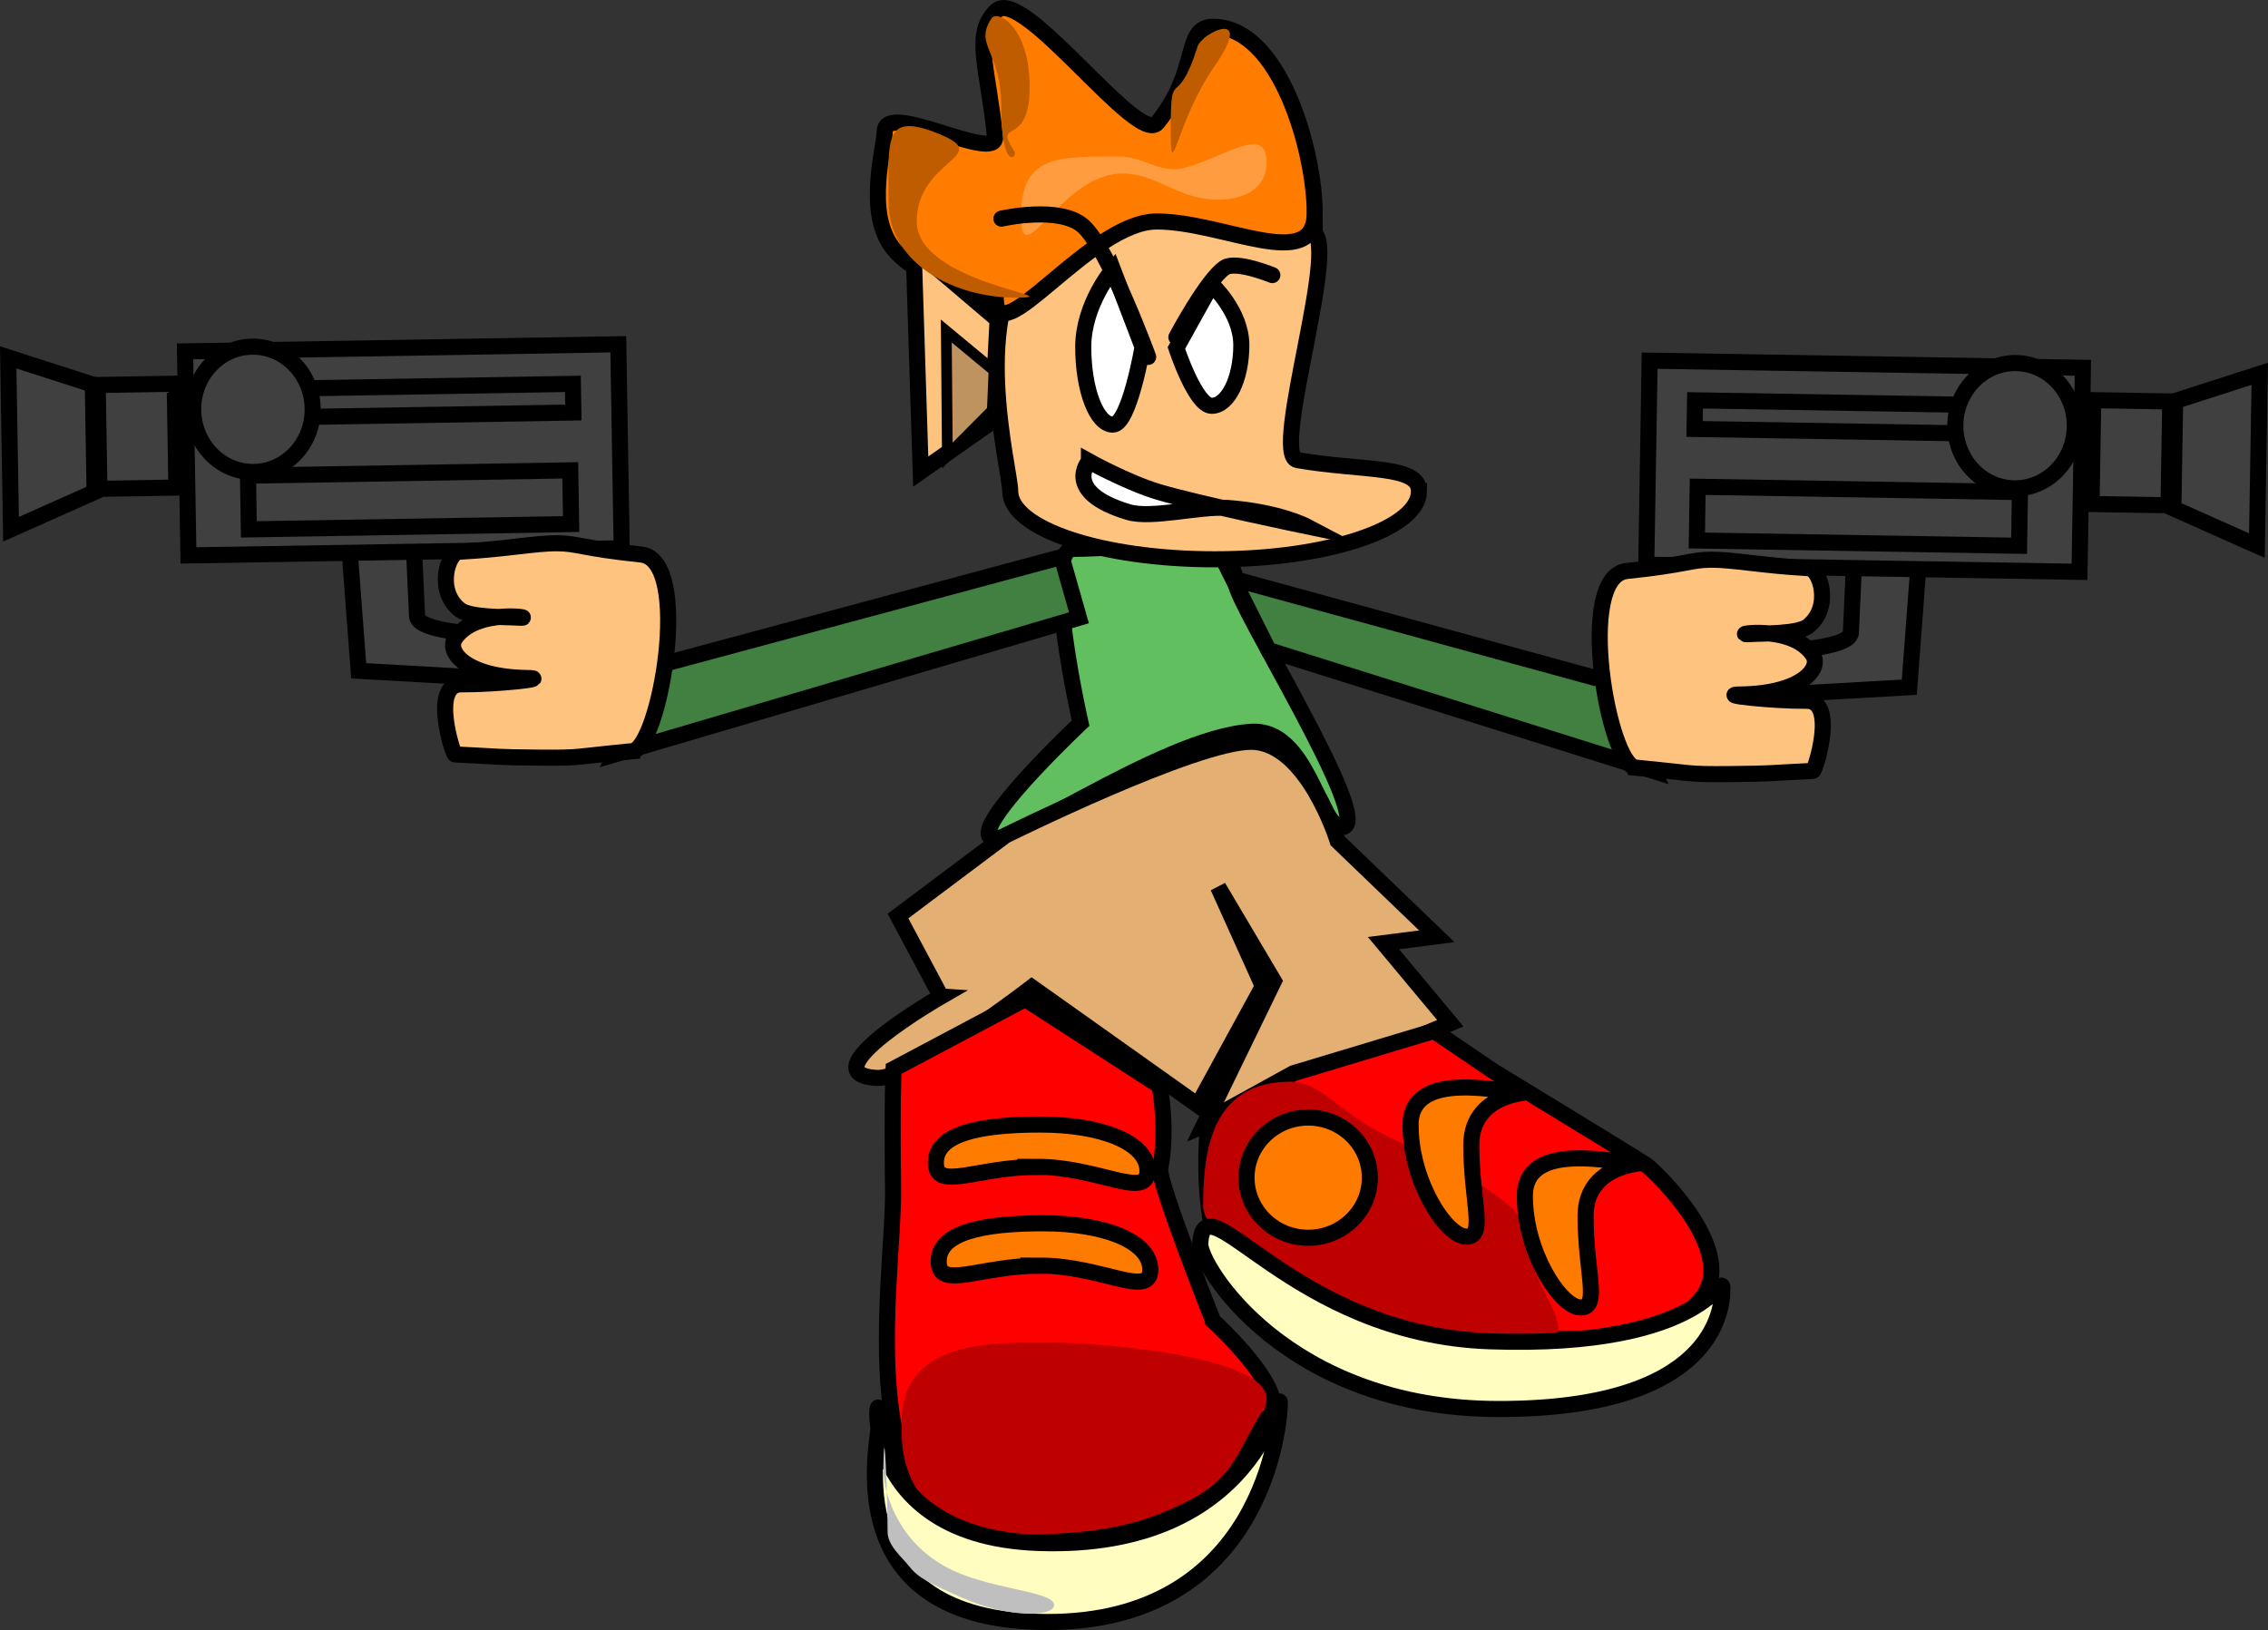 <svg version="1.1" xmlns="http://www.w3.org/2000/svg" xmlns:xlink="http://www.w3.org/1999/xlink" width="42.297" height="30.404" viewBox="0,0,42.297,30.404"><rect x="0" y="0" width="42.297" height="30.404" fill="#333333" stroke="none"/><g transform="translate(-217.403,-173.563)"><g data-paper-data="{&quot;isPaintingLayer&quot;:true}" fill-rule="nonzero" stroke-linejoin="miter" stroke-miterlimit="10" stroke-dasharray="" stroke-dashoffset="0" style="mix-blend-mode: normal"><path d="M242.425,188.991c-0.421,0 -0.634,-1.842 -1.682,-1.779c-1.739,0.104 -4.903,2.491 -4.903,1.893c0,-0.441 1.715,-2.054 1.715,-2.054c0,0 -0.738,-3.251 -0.134,-3.251c1.119,0 3.026,-0.328 3.026,0.632c0,0.38 2.653,4.56 1.978,4.56z" data-paper-data="{&quot;index&quot;:null}" fill="#61bf60" stroke="#000000" stroke-width="0.3" stroke-linecap="butt"/><path d="M234.95,192.149l-0.8,-1.5l2,-1.5c0,0 3.565,-1.767 4.598,-1.75c1.034,0.017 1.602,1.85 1.602,1.85l1.849,1.778l-0.995,0.127l1.247,1.495l-4.603,1.915l1.312,-2.701l-1.04,-1.756l0.835,1.852l-1.212,2.218l-3.098,-2.2c0,0 -2.237,1.731 -2.894,1.692c-1.307,-0.078 1.201,-1.52 1.201,-1.52z" fill="#e4af72" stroke="#000000" stroke-width="0.3" stroke-linecap="butt"/><g><path d="M243.867,182.724c0,0.702 -1.706,1.271 -3.812,1.271c-2.105,0 -3.812,-0.569 -3.812,-1.271c0,-0.404 -0.81,-3.391 0.478,-4.57c0.948,-0.869 4.227,-0.271 5.119,-0.271c0.631,0 -0.765,4.172 -0.241,4.262c1.224,0.211 2.267,0.088 2.267,0.579z" data-paper-data="{&quot;index&quot;:null}" fill="#ffc380" stroke="#000000" stroke-width="0.3" stroke-linecap="butt"/><path d="M241.921,177.536c0,1.134 -1.697,0.158 -2.947,0.158c-1.25,0 -3,2.555 -3,1.421c0,-0.048 -1.398,-0.232 -1.934,-0.944c-0.501,-0.665 -0.141,-1.852 -0.137,-2.16c0.008,-0.574 2.107,0.608 2.056,0.101c-0.128,-1.282 -0.428,-1.928 0.029,-2.35c0.498,-0.46 2.64,2.534 2.999,2.091c0.799,-0.985 0.473,-1.79 1.04,-1.79c1.25,0 1.895,2.34 1.895,3.474z" data-paper-data="{&quot;index&quot;:null}" fill="#ff7c00" stroke="#000000" stroke-width="0.3" stroke-linecap="butt"/><path d="M234.574,182.359l-0.133,-4.167l1.567,1.333l-0.1,1.9z" data-paper-data="{&quot;index&quot;:null}" fill="#ffc380" stroke="#000000" stroke-width="0.3" stroke-linecap="butt"/><path d="M235.071,182.059l-0.02,-2.322l0.89,0.738l-0.032,0.741z" data-paper-data="{&quot;index&quot;:null}" fill="#bf9360" stroke="#000000" stroke-width="0.2" stroke-linecap="butt"/><path d="M234.5,177.694c0,1.163 2.976,1.421 1.842,1.421c-1.134,0 -2.368,-0.627 -2.368,-1.789c0,-1.163 -0.102,-1.693 0.947,-1.263c1.028,0.421 -0.421,0.469 -0.421,1.632z" data-paper-data="{&quot;index&quot;:null}" fill="#bf5c00" stroke="none" stroke-width="0" stroke-linecap="butt"/><path d="M236.605,175.194c0,1.148 -0.689,0.57 -0.289,1.184c0.084,0.128 -0.237,0.385 -0.237,-0.763c0,-1.148 -0.523,-1.189 -0.184,-1.711c0.104,-0.16 0.711,0.141 0.711,1.289z" data-paper-data="{&quot;index&quot;:null}" fill="#bf5c00" stroke="none" stroke-width="0" stroke-linecap="butt"/><path d="M240.053,174.799c-0.738,1.063 -0.816,2.309 -0.816,1.132c0,-1.177 0.111,-0.266 0.5,-1.5c0.083,-0.263 1.083,-0.737 0.316,0.368z" data-paper-data="{&quot;index&quot;:null}" fill="#bf5c00" stroke="none" stroke-width="0" stroke-linecap="butt"/><path d="M241.026,176.588c0,0.617 -0.661,0.783 -1.259,0.662c-0.501,-0.101 -0.895,-0.451 -1.426,-0.451c-1.163,0 -1.895,1.923 -1.895,0.789c0,-1.134 0.679,-1.105 1.842,-1.105c0.433,0 0.766,0.331 1.21,0.21c0.749,-0.203 1.526,-0.816 1.526,-0.105z" data-paper-data="{&quot;index&quot;:null}" fill="#ff9c40" stroke="none" stroke-width="0" stroke-linecap="butt"/><path d="M240.553,180c0,0.625 -0.247,1.132 -0.553,1.132c-0.305,0 -0.658,-1.079 -0.658,-1.079l0.658,-1.184c0,0 0.553,0.507 0.553,1.132z" data-paper-data="{&quot;index&quot;:null}" fill="#ffffff" stroke="#000000" stroke-width="0.3" stroke-linecap="butt"/><path d="M239.342,179.852c0,0 0.576,-1.085 0.906,-1.298c0.21,-0.136 0.883,0.14 0.883,0.14" data-paper-data="{&quot;index&quot;:null}" fill="none" stroke="#000000" stroke-width="0.3" stroke-linecap="round"/><path d="M238.711,180.036c0,0 -0.247,1.447 -0.553,1.447c-0.305,0 -0.553,-0.648 -0.553,-1.447c0,-0.799 0.553,-1.447 0.553,-1.447z" data-paper-data="{&quot;index&quot;:null}" fill="#ffffff" stroke="#000000" stroke-width="0.3" stroke-linecap="butt"/><path d="M236.079,177.641c0,0 1.108,-0.254 1.537,0.15c0.478,0.45 1.2,2.429 1.2,2.429" data-paper-data="{&quot;index&quot;:null}" fill="none" stroke="#000000" stroke-width="0.3" stroke-linecap="round"/><path d="M237.711,182.167c0,0 0.72,0.399 1.302,0.573c0.734,0.219 2.751,0.638 2.751,0.638c0,0 -0.513,-0.27 -1.472,-0.341c-0.511,-0.038 -1.412,0.207 -1.844,0.078c-1.244,-0.372 -0.737,-0.947 -0.737,-0.947z" data-paper-data="{&quot;index&quot;:null}" fill="#ffffff" stroke="#000000" stroke-width="0.3" stroke-linecap="round"/></g><g stroke-linecap="butt"><path d="M241.525,193.581l2.621,-0.789l1.121,0.76c0,0 2.759,1.681 2.837,1.74c0.227,0.171 1.75,1.655 1.018,2.509c-0.709,0.828 -2.029,0.728 -3.071,0.728c-1.018,0 -3.899,0.683 -5.073,-0.237c-1.409,-1.103 -1.032,-3.842 -1.032,-3.842z" fill="#ff0000" stroke="#000000" stroke-width="0.3"/><path d="M245.788,198.633c-1.453,0 -5.947,-1.503 -5.947,-2.579c0,-1.075 0.178,-2.316 1.632,-2.316c0.543,0 0.928,0.569 1.659,0.943c1.228,0.627 2.762,1.278 2.762,1.952c0,1.075 1.348,2 -0.105,2z" fill="#bf0000" stroke="none" stroke-width="0"/><path d="M247.939,195.265c0.371,0 -0.966,-0.087 -0.966,0.974c0,1.061 0.278,1.711 -0.092,1.711c-0.371,0 -1.04,-1.018 -1.04,-2.079c0,-1.061 1.728,-0.605 2.099,-0.605z" fill="#ff7b00" stroke="#000000" stroke-width="0.3"/><path d="M243.709,194.549c0,-1.061 1.728,-0.605 2.099,-0.605c0.371,0 -0.966,-0.087 -0.966,0.974c0,1.061 0.278,1.711 -0.092,1.711c-0.371,0 -1.04,-1.018 -1.04,-2.079z" fill="#ff7b00" stroke="#000000" stroke-width="0.3"/><path d="M249.525,197.607c0,0.392 -0.165,2.243 -4.184,2.237c-3.96,-0.006 -5.569,-2.687 -5.553,-3.079c0.053,-1.287 1.697,1.686 5.395,1.816c4.118,0.144 4.342,-1.366 4.342,-0.974z" fill="#fffdc0" stroke="#000000" stroke-width="0.3"/><path d="M241.8,194.408c0.635,0 1.15,0.502 1.15,1.121c0,0.619 -0.515,1.121 -1.15,1.121c-0.635,0 -1.15,-0.502 -1.15,-1.121c0,-0.619 0.515,-1.121 1.15,-1.121z" fill="#ff7b00" stroke="#000000" stroke-width="0.3"/></g><g stroke-linecap="butt"><path d="M240.026,198.199c0,0 1.559,1.42 1.002,1.822c-0.741,0.535 -0.247,2.273 -4.87,2.248c-2.987,-0.016 -2.081,-4.825 -2.1,-6.503c-0.02,-1.757 0.009,-2.265 0.009,-2.265l2.456,-1.304l2.507,1.62c0,0 0.156,0.809 0.01,1.543c-0.046,0.231 0.986,2.839 0.986,2.839z" fill="#ff0000" stroke="#000000" stroke-width="0.3"/><path d="M240.956,199.87c-0.509,0.799 -0.518,1.277 -1.499,1.742c-0.539,0.256 -1.256,0.57 -2.922,0.573c-1.181,0.003 -1.131,-0.098 -1.459,-0.289c-0.571,-0.333 -0.891,-0.943 -0.857,-1.764c-0.028,-1.604 1.714,-1.526 2.789,-1.526c1.075,0 4.557,0.307 3.947,1.263z" fill="#bf0000" stroke="none" stroke-width="0"/><path d="M236.804,197.17c-1.134,0 -1.895,0.459 -1.895,-0.079c0,-0.538 0.814,-0.711 1.947,-0.711c1.134,0 2,0.331 2,0.868c0,0.538 -0.919,-0.079 -2.053,-0.079z" data-paper-data="{&quot;index&quot;:null}" fill="#ff7b00" stroke="#000000" stroke-width="0.3"/><path d="M236.751,195.328c-1.134,0 -1.895,0.459 -1.895,-0.079c0,-0.538 0.814,-0.711 1.947,-0.711c1.134,0 2,0.331 2,0.868c0,0.538 -0.919,-0.079 -2.053,-0.079z" data-paper-data="{&quot;index&quot;:null}" fill="#ff7c00" stroke="#000000" stroke-width="0.3"/><path d="M241.272,199.738c0,0.392 -0.323,4.085 -4.342,4.079c-3.96,-0.006 -3.148,-3.318 -3.132,-3.711c0.053,-1.287 -0.724,2.108 2.974,2.237c4.118,0.144 4.5,-2.998 4.5,-2.605z" fill="#fffdc0" stroke="#000000" stroke-width="0.3"/><path d="M237.061,203.502c0,0.213 -0.831,0.263 -1.763,-0.158c-0.546,-0.247 -0.76,-0.339 -0.937,-0.563c-0.145,-0.184 -0.405,-0.386 -0.405,-0.647c0,-0.581 -0.06,-2.3 -0.079,-1.211c-0.008,0.465 0.25,1.331 1.106,1.833c0.79,0.464 2.078,0.467 2.078,0.746z" fill="#bfbfbf" stroke="none" stroke-width="0"/></g><path d="M248.229,187.94l-7.167,-2.25l-0.667,-1.333l7,1.917z" fill="#418040" stroke="#000000" stroke-width="0.3" stroke-linecap="butt"/><g stroke="#000000" stroke-width="0.3" stroke-linecap="butt"><g fill="#404040"><path d="M250.082,185.732c0,0 1.823,-0.015 1.839,-0.368c0.018,-0.398 0.058,-1.271 0.058,-1.271l1.202,0.02l-0.171,2.268l-2.673,0.151z"/><path d="M248.105,184.096l0.063,-3.806l8.08,0.133l-0.063,3.806z"/><path d="M248.156,187.83l0.059,-3.599l1.357,0.022c0,0 0.816,2.149 1.683,3.293c0.517,0.683 -3.099,0.283 -3.099,0.283z"/><path d="M249.048,183.644l0.016,-1.002l6.01,0.099l-0.016,1.002z"/><path d="M249.006,181.564l0.009,-0.534l6.01,0.099l-0.009,0.534z"/><path d="M255.002,180.335c0.615,0.01 1.105,0.541 1.095,1.187c-0.011,0.645 -0.518,1.16 -1.133,1.15c-0.615,-0.01 -1.105,-0.542 -1.095,-1.187c0.011,-0.645 0.518,-1.16 1.133,-1.15z"/><path d="M256.409,182.964l0.032,-1.937l1.436,0.024l-0.032,1.937z"/><path d="M257.935,183.046l0.033,-2.003l1.578,-0.508l-0.053,3.205z"/></g><path d="M247.908,187.881c-0.509,-0.048 -1.13,-3.568 -0.165,-3.668c1.105,-0.115 1.178,-0.206 1.559,-0.21c0.421,-0.004 0.946,0.109 1.835,0.158c0.205,0.011 0.44,0.718 -0.01,1.079c-0.19,0.152 -0.824,0.134 -1.112,0.151c-0.364,0.021 0.812,-0.199 1.197,0.387c0.168,0.255 -0.216,0.723 -1.343,0.738c-0.475,0.006 0.588,0.123 1.226,0.118c0.576,-0.004 0.158,1.306 0.119,1.308c-0.927,0.044 -0.689,0.051 -1.54,0.059c-0.851,0.008 -0.644,-0.014 -1.766,-0.119z" data-paper-data="{&quot;index&quot;:null}" fill="#ffc380"/></g><path d="M229.707,185.967l7.495,-2.016l0.323,1.135l-8.651,2.547z" data-paper-data="{&quot;index&quot;:null}" fill="#418040" stroke="#000000" stroke-width="0.3" stroke-linecap="butt"/><g data-paper-data="{&quot;index&quot;:null}" stroke="#000000" stroke-width="0.3" stroke-linecap="butt"><g fill="#404040"><path d="M226.765,186.226l-2.673,-0.151l-0.171,-2.268l1.202,-0.02c0,0 0.04,0.873 0.058,1.271c0.016,0.353 1.839,0.368 1.839,0.368z"/><path d="M220.917,183.923l-0.063,-3.806l8.08,-0.133l0.063,3.806z"/><path d="M228.947,187.524c0,0 -3.617,0.4 -3.099,-0.283c0.866,-1.144 1.683,-3.293 1.683,-3.293l1.357,-0.022l0.059,3.599z"/><path d="M222.044,183.437l-0.016,-1.002l6.01,-0.099l0.016,1.002z"/><path d="M222.086,181.356l-0.009,-0.534l6.01,-0.099l0.009,0.534z"/><path d="M222.101,180.029c0.615,-0.01 1.122,0.505 1.133,1.15c0.011,0.645 -0.479,1.177 -1.095,1.187c-0.615,0.01 -1.122,-0.505 -1.133,-1.15c-0.011,-0.645 0.479,-1.177 1.095,-1.187z"/><path d="M219.257,182.681l-0.032,-1.937l1.436,-0.024l0.032,1.937z"/><path d="M217.609,183.434l-0.053,-3.205l1.578,0.508l0.033,2.003z"/></g><path d="M229.194,187.575c-1.121,0.105 -0.915,0.127 -1.766,0.119c-0.851,-0.008 -0.613,-0.015 -1.54,-0.059c-0.039,-0.002 -0.457,-1.312 0.119,-1.308c0.638,0.005 1.701,-0.112 1.226,-0.118c-1.127,-0.015 -1.511,-0.483 -1.343,-0.738c0.386,-0.585 1.561,-0.366 1.197,-0.387c-0.288,-0.017 -0.923,0.001 -1.112,-0.151c-0.45,-0.36 -0.215,-1.067 -0.01,-1.079c0.889,-0.048 1.414,-0.162 1.835,-0.158c0.381,0.003 0.454,0.094 1.559,0.21c0.964,0.101 0.343,3.621 -0.165,3.668z" data-paper-data="{&quot;index&quot;:null}" fill="#ffc380"/></g></g></g></svg>